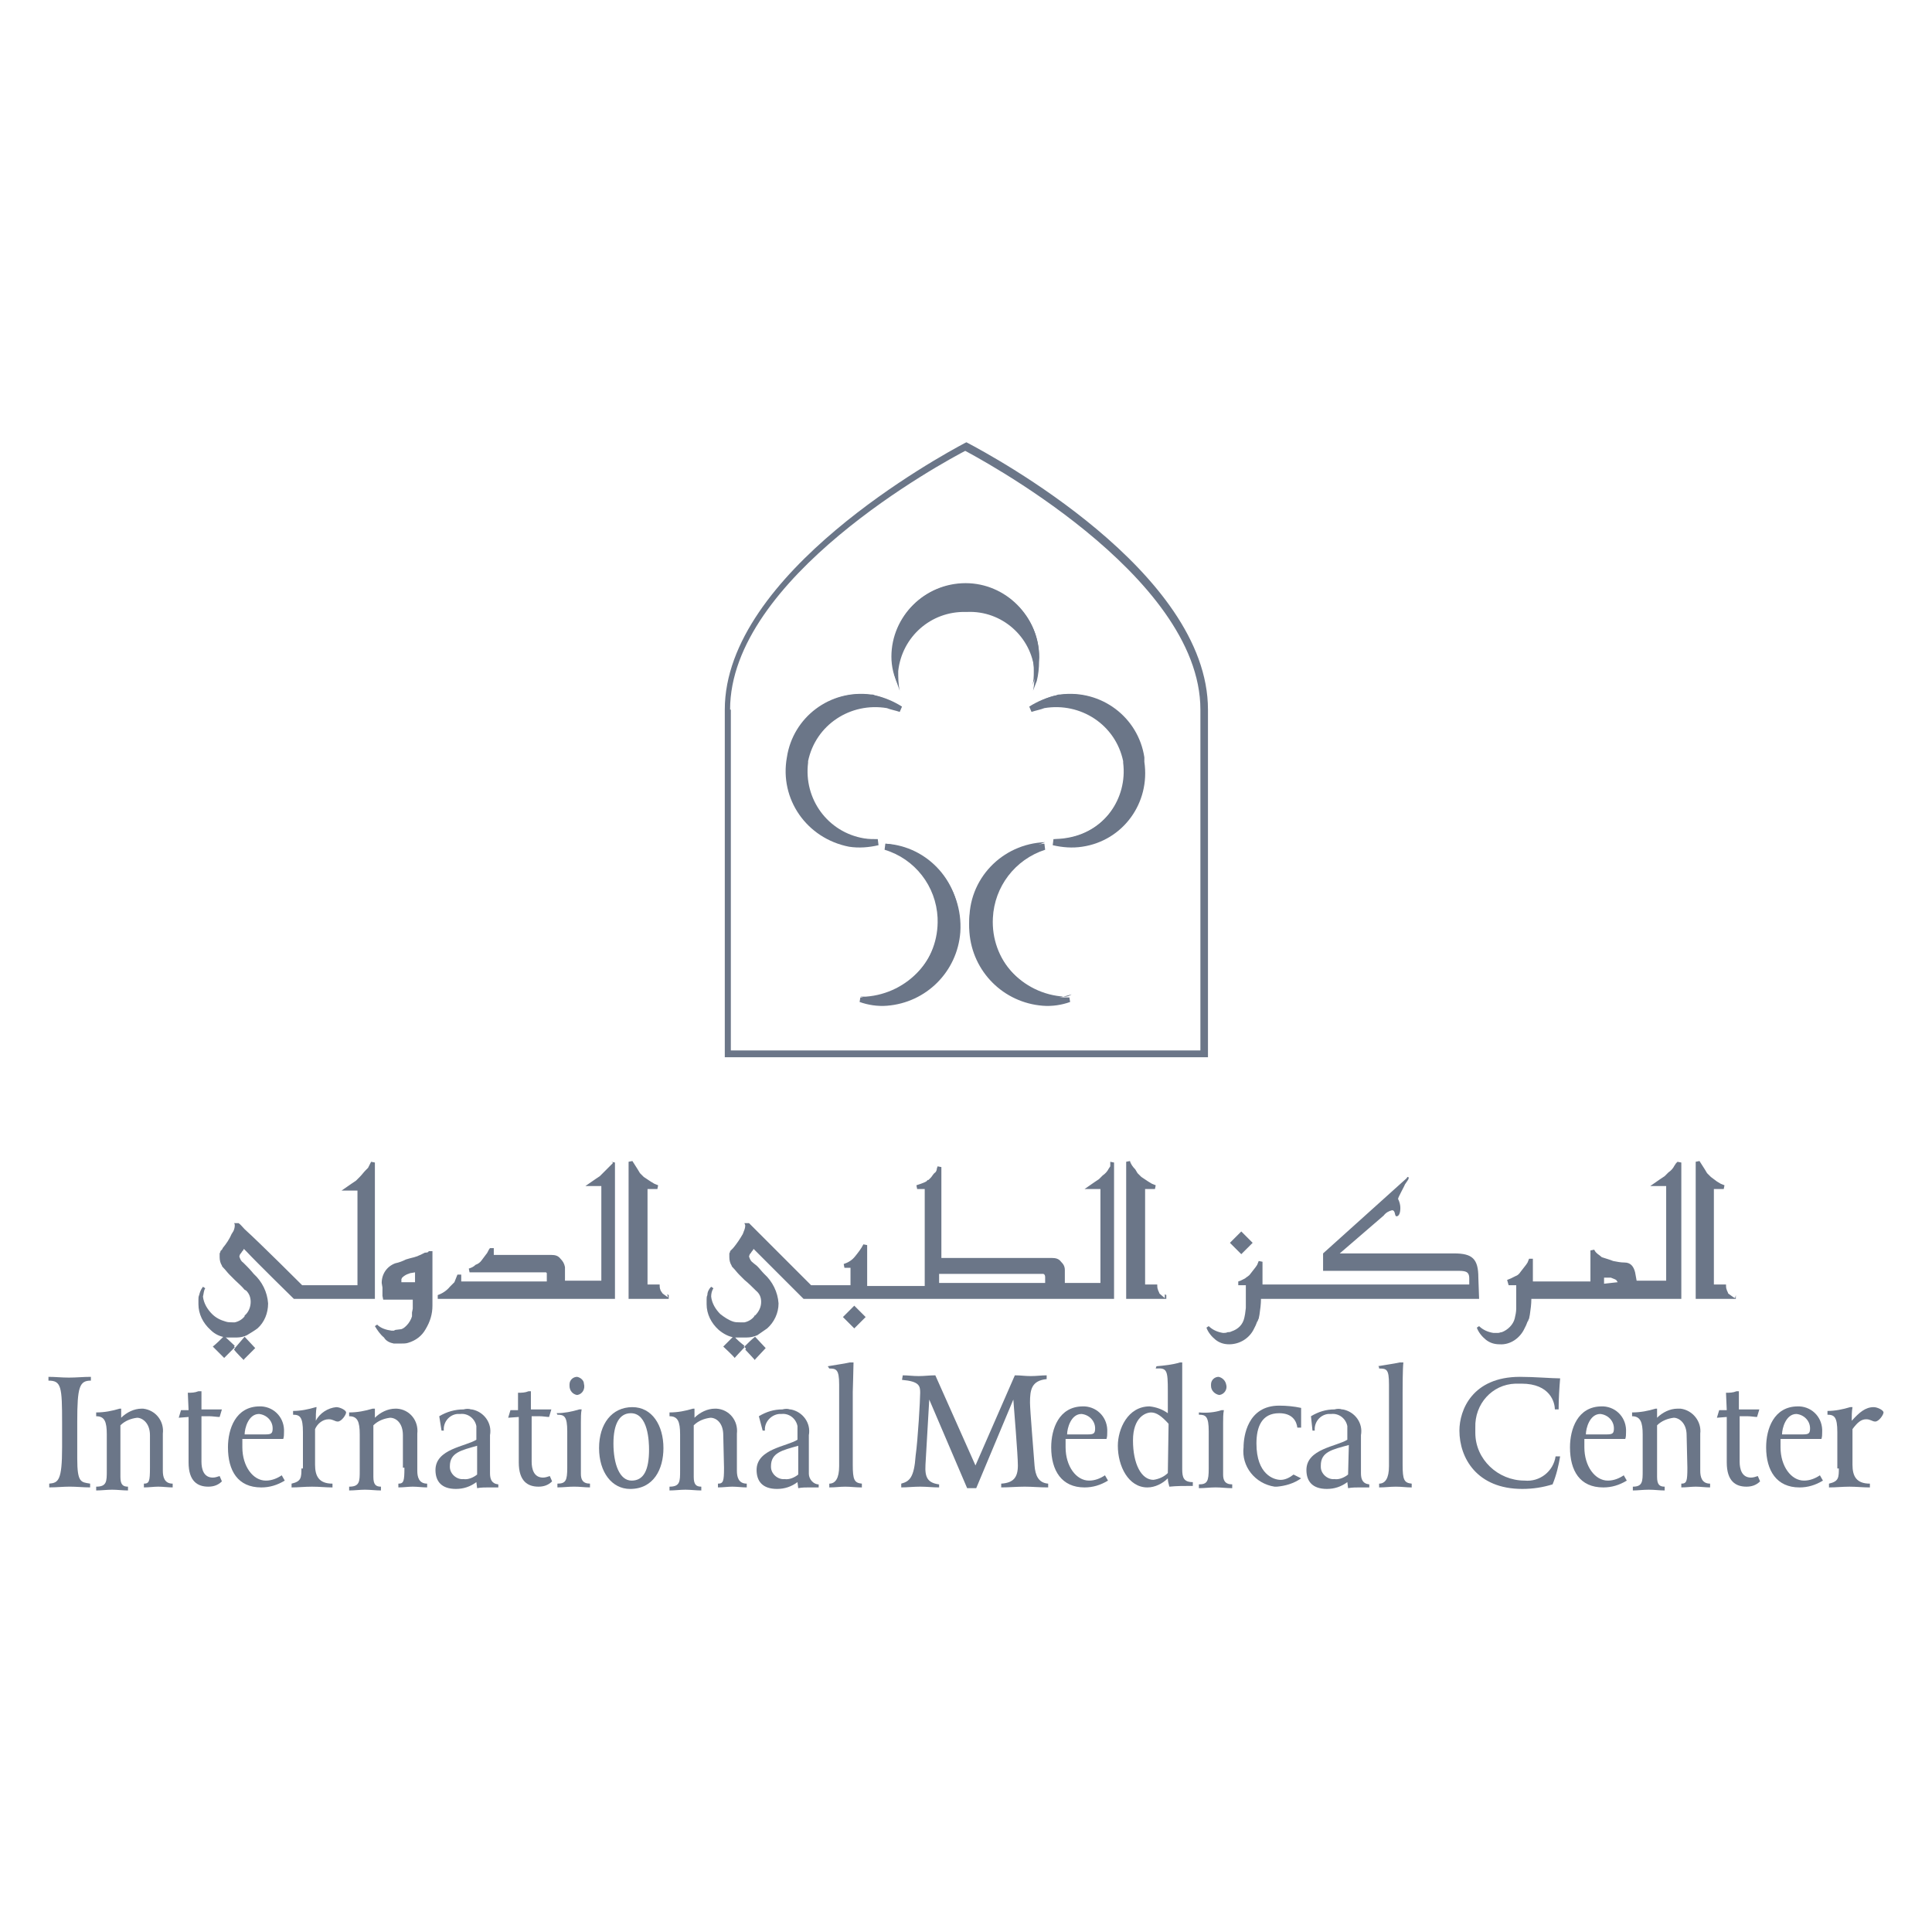 <svg width="120" height="120" viewBox="0 0 120 120" fill="none" xmlns="http://www.w3.org/2000/svg">
<path d="M4.798 88.293C4.798 86.129 4.939 85.753 5.645 85.753V85.518C5.174 85.518 4.751 85.565 4.281 85.565C3.81 85.565 3.434 85.518 3.01 85.518V85.753C3.81 85.753 3.857 86.129 3.857 88.387V89.892C3.857 91.962 3.622 92.103 3.058 92.15V92.385C3.528 92.385 3.904 92.338 4.328 92.338C4.751 92.338 5.174 92.385 5.598 92.385V92.15C5.033 92.056 4.798 92.103 4.798 90.598V88.293Z" fill="#6B7688"/>
<path d="M9.314 91.163C9.314 92.01 9.267 92.151 8.938 92.151V92.386C9.267 92.386 9.549 92.339 9.831 92.339C10.114 92.339 10.443 92.386 10.725 92.386V92.151C10.208 92.151 10.114 91.728 10.114 91.351V89.046C10.208 88.294 9.69 87.588 8.891 87.494H8.844H8.797C8.326 87.494 7.856 87.729 7.526 88.059V87.494H7.432C6.962 87.635 6.492 87.729 5.974 87.729V87.965C6.492 87.965 6.633 88.294 6.633 89.094V91.351C6.633 92.01 6.633 92.339 5.974 92.339V92.575C6.303 92.575 6.633 92.528 6.962 92.528C7.291 92.528 7.621 92.575 7.95 92.575V92.339C7.621 92.339 7.479 92.198 7.479 91.728V88.529C7.762 88.247 8.138 88.106 8.514 88.059C8.844 88.059 9.314 88.388 9.314 89.141V91.163Z" fill="#6B7688"/>
<path d="M11.713 87.588H11.243L11.102 88.058L11.713 88.011V90.834C11.713 92.01 12.278 92.339 12.936 92.339C13.265 92.339 13.548 92.245 13.783 92.01L13.642 91.681C13.501 91.728 13.36 91.775 13.218 91.775C12.654 91.775 12.513 91.257 12.513 90.787V87.964H12.983C13.218 87.964 13.454 88.011 13.642 88.011L13.783 87.541H12.513V86.412H12.325C12.089 86.506 11.901 86.506 11.666 86.506L11.713 87.588Z" fill="#6B7688"/>
<path d="M15.194 89.094C15.194 88.718 15.429 87.824 16.088 87.824C16.558 87.871 16.935 88.247 16.935 88.718C16.935 89.047 16.84 89.094 16.464 89.094H15.194ZM17.499 91.634C17.217 91.822 16.887 91.963 16.511 91.963C15.711 91.963 15.053 91.07 15.053 89.894V89.376H17.593C17.64 89.235 17.64 89.094 17.64 88.953C17.687 88.106 17.076 87.401 16.229 87.353H16.135C14.63 87.353 14.159 88.765 14.159 89.894C14.159 91.352 14.771 92.387 16.229 92.387C16.746 92.387 17.217 92.246 17.687 91.963L17.499 91.634Z" fill="#6B7688"/>
<path d="M18.722 91.164C18.722 91.775 18.722 92.01 18.11 92.151V92.387C18.534 92.387 18.91 92.34 19.38 92.34C19.851 92.34 20.227 92.387 20.651 92.387V92.151C19.804 92.151 19.569 91.681 19.569 90.975V88.765C19.71 88.435 20.039 88.153 20.415 88.153C20.698 88.153 20.792 88.294 20.98 88.294C21.215 88.294 21.497 87.871 21.497 87.73C21.497 87.589 21.121 87.4 20.886 87.4C20.368 87.447 19.851 87.777 19.616 88.247C19.616 87.965 19.616 87.683 19.663 87.4H19.616C19.145 87.541 18.675 87.636 18.204 87.636V87.871C18.628 87.871 18.816 88.012 18.816 88.953V91.211H18.722V91.164Z" fill="#6B7688"/>
<path d="M25.119 91.163C25.119 92.01 25.073 92.151 24.743 92.151V92.386C25.073 92.386 25.355 92.339 25.637 92.339C25.919 92.339 26.248 92.386 26.531 92.386V92.151C26.013 92.151 25.919 91.728 25.919 91.351V89.046C26.013 88.247 25.449 87.541 24.649 87.494H24.555C24.085 87.494 23.614 87.729 23.285 88.059V87.494H23.144C22.673 87.635 22.203 87.729 21.686 87.729V87.965C22.203 87.965 22.344 88.294 22.344 89.094V91.351C22.344 92.01 22.344 92.339 21.686 92.339V92.575C22.015 92.575 22.344 92.528 22.673 92.528C23.003 92.528 23.332 92.575 23.661 92.575V92.339C23.332 92.339 23.191 92.198 23.191 91.728V88.529C23.473 88.247 23.849 88.106 24.226 88.059C24.602 88.059 25.025 88.388 25.025 89.141V91.163H25.119Z" fill="#6B7688"/>
<path d="M29.635 91.587C29.4 91.775 29.071 91.916 28.789 91.869C28.365 91.916 27.942 91.54 27.942 91.116V91.069C27.942 90.222 28.648 90.081 29.635 89.799V91.587ZM27.424 88.858H27.566C27.518 88.341 27.895 87.87 28.412 87.823H28.459H28.6C29.071 87.776 29.494 88.106 29.588 88.576V89.423C28.93 89.846 27.048 89.987 27.048 91.304C27.048 92.01 27.424 92.48 28.318 92.48C28.789 92.48 29.212 92.339 29.588 92.057L29.635 92.433C29.87 92.386 30.153 92.386 30.388 92.386H30.952V92.198C30.529 92.151 30.435 91.869 30.435 91.493V89.141C30.576 88.388 30.059 87.682 29.306 87.541H29.259C29.118 87.494 28.977 87.494 28.789 87.541C28.271 87.541 27.754 87.682 27.283 87.965L27.424 88.858Z" fill="#6B7688"/>
<path d="M32.175 87.588H31.705L31.564 88.058L32.222 88.011V90.834C32.222 92.01 32.787 92.339 33.446 92.339C33.775 92.339 34.057 92.245 34.292 92.01L34.151 91.681C34.01 91.728 33.869 91.775 33.728 91.775C33.163 91.775 33.022 91.257 33.022 90.787V87.964H33.493C33.728 87.964 33.963 88.011 34.104 88.011L34.245 87.541H32.975V86.412H32.834C32.599 86.506 32.411 86.506 32.175 86.506V87.588Z" fill="#6B7688"/>
<path d="M35.845 85.518C35.61 85.518 35.374 85.706 35.374 85.988V86.035V86.082C35.374 86.364 35.563 86.6 35.845 86.647C36.174 86.6 36.362 86.27 36.268 85.941C36.268 85.753 36.08 85.565 35.845 85.518ZM34.622 87.87C35.045 87.87 35.233 87.964 35.233 88.904V91.162C35.233 91.962 35.139 92.15 34.622 92.15V92.385C34.998 92.385 35.28 92.338 35.657 92.338C36.033 92.338 36.315 92.385 36.645 92.385V92.15C36.174 92.15 36.08 91.868 36.08 91.539V88.34C36.08 88.058 36.08 87.775 36.127 87.54H35.986C35.516 87.681 35.045 87.775 34.575 87.775L34.622 87.87Z" fill="#6B7688"/>
<path d="M39.184 87.777C40.266 87.777 40.313 89.564 40.313 90.035C40.313 91.305 39.984 91.963 39.231 91.963C38.479 91.963 38.102 90.928 38.102 89.658C38.102 88.435 38.479 87.777 39.184 87.777ZM39.279 87.4C38.008 87.4 37.209 88.435 37.209 89.941C37.209 91.446 38.008 92.481 39.137 92.481C40.596 92.481 41.207 91.258 41.207 89.941C41.207 88.529 40.502 87.4 39.279 87.4Z" fill="#6B7688"/>
<path d="M44.97 91.163C44.97 92.01 44.923 92.151 44.594 92.151V92.386C44.923 92.386 45.206 92.339 45.488 92.339C45.77 92.339 46.099 92.386 46.382 92.386V92.151C45.864 92.151 45.77 91.728 45.77 91.351V89.046C45.864 88.247 45.3 87.541 44.5 87.494H44.406C43.935 87.494 43.465 87.729 43.136 88.059V87.494H43.042C42.571 87.635 42.101 87.729 41.584 87.729V87.965C42.101 87.965 42.242 88.294 42.242 89.094V91.351C42.242 92.01 42.242 92.339 41.584 92.339V92.575C41.913 92.575 42.242 92.528 42.571 92.528C42.901 92.528 43.23 92.575 43.559 92.575V92.339C43.23 92.339 43.089 92.198 43.089 91.728V88.529C43.371 88.247 43.747 88.106 44.124 88.059C44.5 88.059 44.923 88.388 44.923 89.141L44.97 91.163Z" fill="#6B7688"/>
<path d="M49.58 91.587C49.345 91.775 49.016 91.916 48.734 91.869C48.31 91.916 47.887 91.54 47.887 91.116V91.069C47.887 90.222 48.593 90.081 49.58 89.799V91.587ZM47.37 88.858H47.511C47.464 88.341 47.887 87.87 48.404 87.823H48.545C49.016 87.776 49.439 88.106 49.533 88.576V89.423C48.875 89.846 46.993 89.987 46.993 91.304C46.993 92.01 47.37 92.48 48.263 92.48C48.734 92.48 49.157 92.339 49.533 92.057L49.58 92.433C49.816 92.386 50.051 92.386 50.286 92.386H50.85V92.198C50.521 92.198 50.239 91.869 50.239 91.54V91.493V89.141C50.38 88.388 49.863 87.682 49.11 87.541H49.063C48.922 87.494 48.781 87.494 48.593 87.541C48.075 87.541 47.605 87.682 47.134 87.965L47.37 88.858Z" fill="#6B7688"/>
<path d="M51.509 85.001C51.932 85.001 52.121 85.048 52.121 85.989V91.07C52.121 91.822 51.885 92.151 51.509 92.151V92.387C51.885 92.387 52.168 92.34 52.497 92.34C52.826 92.34 53.156 92.387 53.532 92.387V92.151C53.062 92.104 52.967 91.916 52.967 90.975V86.46C52.967 86.319 53.014 85.001 53.014 84.625H52.779C52.356 84.719 51.932 84.766 51.415 84.86L51.509 85.001Z" fill="#6B7688"/>
<path d="M56.025 85.706C57.107 85.8 57.154 86.082 57.154 86.506C57.154 86.929 57.013 89.422 56.872 90.41C56.778 91.774 56.495 92.01 55.978 92.151V92.386C56.354 92.386 56.731 92.339 57.154 92.339C57.577 92.339 57.907 92.386 58.33 92.386V92.198C57.624 92.104 57.436 91.774 57.483 90.975L57.718 86.929L60.071 92.433H60.635L62.94 86.929C62.987 87.588 63.222 90.363 63.222 91.022C63.222 91.774 62.94 92.104 62.187 92.151V92.386C62.658 92.386 63.175 92.339 63.646 92.339C64.116 92.339 64.539 92.386 65.104 92.386V92.151C64.492 92.104 64.304 91.633 64.257 91.022C64.21 90.316 63.975 87.588 63.975 87.117C63.975 86.318 64.069 85.753 65.01 85.659V85.424C64.68 85.424 64.398 85.471 64.022 85.471C63.646 85.471 63.41 85.424 63.034 85.424L60.588 91.022L58.095 85.424C57.718 85.424 57.436 85.471 57.06 85.471C56.684 85.471 56.401 85.424 56.072 85.424L56.025 85.706Z" fill="#6B7688"/>
<path d="M66.28 89.094C66.28 88.718 66.515 87.824 67.174 87.824C67.644 87.871 68.02 88.247 68.02 88.718C68.02 89.047 67.926 89.094 67.55 89.094H66.28ZM68.632 91.634C68.35 91.822 68.02 91.963 67.644 91.963C66.844 91.963 66.186 91.07 66.186 89.894V89.376H68.726C68.773 89.235 68.773 89.094 68.773 88.953C68.82 88.106 68.209 87.401 67.362 87.353H67.268C65.762 87.353 65.292 88.765 65.292 89.894C65.292 91.352 65.951 92.387 67.362 92.387C67.879 92.387 68.35 92.246 68.82 91.963L68.632 91.634Z" fill="#6B7688"/>
<path d="M72.536 91.493C72.301 91.728 71.972 91.869 71.642 91.916C70.89 91.916 70.372 90.928 70.372 89.47C70.372 88.012 71.172 87.73 71.501 87.73C71.831 87.73 72.16 87.965 72.583 88.435L72.536 91.493ZM71.783 85.001C72.489 84.954 72.536 85.095 72.536 86.412V87.777C72.207 87.541 71.831 87.4 71.407 87.353C70.043 87.353 69.431 88.765 69.431 89.799C69.431 91.07 70.09 92.387 71.266 92.387C71.736 92.387 72.207 92.151 72.536 91.822C72.536 92.01 72.583 92.151 72.63 92.34C73.1 92.293 73.524 92.293 74.088 92.293V92.057C73.524 92.057 73.43 91.775 73.43 91.258V84.625H73.289C72.818 84.766 72.348 84.813 71.831 84.86L71.783 85.001Z" fill="#6B7688"/>
<path d="M75.688 85.518C75.453 85.518 75.218 85.706 75.218 85.988V86.035V86.082C75.218 86.364 75.453 86.6 75.735 86.647C76.064 86.6 76.252 86.27 76.158 85.988C76.111 85.753 75.923 85.565 75.688 85.518ZM74.465 87.87C74.888 87.87 75.076 87.964 75.076 88.904V91.21C75.076 92.009 74.982 92.197 74.465 92.197V92.433C74.841 92.433 75.123 92.385 75.5 92.385C75.876 92.385 76.158 92.433 76.535 92.433V92.197C76.064 92.197 75.97 91.915 75.97 91.586V88.387C75.97 88.105 75.97 87.823 76.017 87.587H75.876C75.453 87.728 74.935 87.775 74.465 87.728V87.87Z" fill="#6B7688"/>
<path d="M80.345 91.587C80.11 91.775 79.827 91.917 79.545 91.917C79.122 91.917 78.04 91.587 78.04 89.659C78.04 88.624 78.369 87.777 79.451 87.777C80.298 87.777 80.533 88.294 80.58 88.671H80.815V87.448C80.392 87.354 79.921 87.307 79.451 87.307C77.475 87.307 77.24 89.235 77.24 89.894C77.099 91.07 77.946 92.152 79.169 92.34C79.169 92.34 79.169 92.34 79.216 92.34H79.31C79.827 92.293 80.345 92.152 80.815 91.823L80.345 91.587Z" fill="#6B7688"/>
<path d="M83.732 91.587C83.496 91.775 83.167 91.916 82.885 91.869C82.462 91.916 82.038 91.54 82.038 91.116V91.022C82.038 90.175 82.744 90.034 83.779 89.752L83.732 91.587ZM81.521 88.858H81.662C81.615 88.341 81.991 87.87 82.509 87.823H82.556H82.697C83.167 87.776 83.591 88.106 83.685 88.576V89.423C83.026 89.846 81.144 89.987 81.144 91.304C81.144 92.01 81.521 92.48 82.415 92.48C82.885 92.48 83.308 92.339 83.685 92.057L83.732 92.433C83.967 92.386 84.249 92.386 84.484 92.386H85.049V92.198C84.626 92.151 84.531 91.869 84.531 91.493V89.141C84.673 88.388 84.155 87.682 83.403 87.541H83.355C83.214 87.494 83.073 87.494 82.885 87.541C82.368 87.541 81.897 87.682 81.427 87.965L81.521 88.858Z" fill="#6B7688"/>
<path d="M85.66 85.001C86.131 85.001 86.272 85.048 86.272 85.989V91.07C86.272 91.822 86.037 92.151 85.66 92.151V92.387C86.037 92.387 86.319 92.34 86.695 92.34C87.072 92.34 87.354 92.387 87.683 92.387V92.151C87.213 92.104 87.119 91.916 87.119 90.975V86.46C87.119 86.319 87.119 85.001 87.166 84.625H86.931C86.507 84.719 86.084 84.766 85.566 84.86C85.66 84.813 85.66 85.001 85.66 85.001Z" fill="#6B7688"/>
<path d="M96.621 90.457C96.48 91.398 95.633 92.056 94.692 91.962C93.046 91.962 91.635 90.645 91.635 88.999C91.635 88.999 91.635 88.999 91.635 88.951V88.669C91.588 87.211 92.669 85.988 94.128 85.941C94.128 85.941 94.128 85.941 94.175 85.941H94.504C96.292 85.941 96.574 87.117 96.574 87.54H96.809C96.809 86.882 96.856 86.176 96.903 85.612C96.386 85.612 95.304 85.518 94.41 85.518C91.446 85.518 90.647 87.587 90.647 88.857C90.647 90.551 91.729 92.48 94.551 92.48C95.21 92.48 95.821 92.385 96.433 92.197C96.668 91.633 96.809 91.021 96.903 90.457H96.621Z" fill="#6B7688"/>
<path d="M98.502 89.094C98.502 88.718 98.738 87.824 99.396 87.824C99.867 87.871 100.243 88.247 100.243 88.718C100.243 89.047 100.149 89.094 99.773 89.094H98.502ZM100.855 91.634C100.572 91.822 100.243 91.963 99.867 91.963C99.067 91.963 98.408 91.07 98.408 89.894V89.376H100.949C100.996 89.235 100.996 89.094 100.996 88.953C101.043 88.106 100.431 87.401 99.584 87.353H99.49C97.985 87.353 97.515 88.765 97.515 89.894C97.515 91.352 98.126 92.387 99.584 92.387C100.102 92.387 100.572 92.246 101.043 91.963L100.855 91.634Z" fill="#6B7688"/>
<path d="M104.806 91.163C104.806 92.01 104.759 92.151 104.429 92.151V92.386C104.759 92.386 105.041 92.339 105.323 92.339C105.605 92.339 105.935 92.386 106.217 92.386V92.151C105.7 92.151 105.605 91.728 105.605 91.351V89.046C105.7 88.294 105.135 87.588 104.382 87.494C104.335 87.494 104.288 87.494 104.241 87.494H104.194C103.724 87.494 103.253 87.729 102.924 88.059V87.494H102.83C102.36 87.635 101.889 87.729 101.372 87.729V87.965C101.889 87.965 102.03 88.341 102.03 89.094V91.351C102.03 92.01 102.03 92.339 101.419 92.339V92.575C101.748 92.575 102.03 92.528 102.407 92.528C102.783 92.528 103.065 92.575 103.395 92.575V92.339C103.065 92.339 102.924 92.198 102.924 91.728V88.529C103.206 88.247 103.583 88.106 103.959 88.059C104.288 88.059 104.759 88.388 104.759 89.141L104.806 91.163Z" fill="#6B7688"/>
<path d="M107.252 87.588H106.782L106.64 88.058L107.252 88.011V90.834C107.252 92.01 107.816 92.339 108.475 92.339C108.804 92.339 109.086 92.245 109.322 92.01L109.181 91.681C109.039 91.728 108.898 91.775 108.757 91.775C108.193 91.775 108.052 91.257 108.052 90.787V87.964H108.522C108.757 87.964 108.992 88.011 109.134 88.011L109.275 87.541H108.005V86.412H107.863C107.628 86.506 107.44 86.506 107.205 86.506L107.252 87.588Z" fill="#6B7688"/>
<path d="M110.686 89.094C110.686 88.718 110.921 87.824 111.58 87.824C112.05 87.871 112.426 88.247 112.426 88.718C112.426 89.047 112.332 89.094 111.956 89.094H110.686ZM113.038 91.634C112.756 91.822 112.426 91.963 112.05 91.963C111.25 91.963 110.592 91.07 110.592 89.894V89.376H113.132C113.179 89.235 113.179 89.094 113.179 88.953C113.226 88.106 112.615 87.401 111.768 87.353H111.674C110.168 87.353 109.698 88.765 109.698 89.894C109.698 91.352 110.357 92.387 111.768 92.387C112.285 92.387 112.756 92.246 113.226 91.963L113.038 91.634Z" fill="#6B7688"/>
<path d="M114.214 91.164C114.214 91.775 114.214 92.01 113.602 92.151V92.387C114.026 92.387 114.449 92.34 114.872 92.34C115.296 92.34 115.719 92.387 116.143 92.387V92.151C115.296 92.151 115.061 91.681 115.061 90.975V88.765C115.343 88.388 115.578 88.153 115.907 88.153C116.19 88.153 116.284 88.294 116.472 88.294C116.707 88.294 116.989 87.871 116.989 87.73C116.989 87.589 116.613 87.4 116.378 87.4C115.86 87.4 115.484 87.73 115.014 88.247C115.014 87.965 115.014 87.683 115.061 87.4H114.92C114.449 87.541 113.979 87.636 113.508 87.636V87.871C113.932 87.871 114.12 88.012 114.12 88.953V91.211H114.214V91.164Z" fill="#6B7688"/>
<path d="M45.347 44.076C45.347 35.891 58.518 28.741 60.071 27.941H59.835C60.447 28.27 74.559 35.656 74.559 44.076V65.479L74.794 65.244H45.159L45.394 65.479V44.076H45.347ZM45.159 65.668H75.029V44.076C75.029 35.515 61.623 28.317 60.117 27.518L60.023 27.471L59.929 27.518C58.424 28.317 45.018 35.609 45.018 44.076V65.668H45.159Z" fill="#6B7688"/>
<path d="M59.977 36.268C57.53 36.221 55.508 38.15 55.414 40.643C55.414 40.69 55.414 40.69 55.414 40.737V41.02C55.461 41.443 55.508 41.819 55.649 42.242L55.884 42.901C55.79 42.478 55.79 42.101 55.79 41.678C56.025 39.561 57.813 37.962 59.977 38.009H60.071C62.234 37.915 64.069 39.561 64.257 41.678C64.257 42.101 64.257 42.478 64.163 42.901L64.398 42.29C64.492 41.913 64.539 41.49 64.539 41.066C64.68 38.62 62.799 36.504 60.306 36.362C60.165 36.268 60.071 36.268 59.977 36.268Z" fill="#6B7688"/>
<path d="M64.21 41.724C64.21 42.007 64.21 42.289 64.116 42.571C64.351 42.007 64.492 41.442 64.539 40.831C64.539 38.291 62.47 36.221 59.976 36.221C57.436 36.221 55.367 38.291 55.367 40.784C55.367 41.395 55.508 42.007 55.79 42.524C55.743 42.242 55.743 41.96 55.743 41.677C55.743 39.325 57.624 37.444 59.976 37.444H60.071C62.376 37.491 64.257 39.372 64.21 41.724Z" fill="#6B7688"/>
<path d="M71.078 47.04C70.702 44.547 68.397 42.806 65.856 43.136C65.762 43.136 65.715 43.136 65.621 43.183C65.01 43.324 64.445 43.559 63.928 43.888L64.069 44.218C64.351 44.123 64.633 44.077 64.868 43.982C67.126 43.606 69.29 45.017 69.761 47.275V47.369C70.043 49.627 68.538 51.697 66.28 52.073C65.998 52.12 65.715 52.12 65.433 52.12L65.386 52.497C65.998 52.638 66.609 52.685 67.221 52.591C69.761 52.215 71.454 49.862 71.078 47.322C71.078 47.228 71.078 47.134 71.078 47.04Z" fill="#6B7688"/>
<path d="M69.808 47.086C69.384 44.781 67.221 43.276 64.916 43.653C64.633 43.7 64.351 43.747 64.069 43.888C64.539 43.558 65.104 43.276 65.668 43.182C68.161 42.759 70.56 44.452 70.984 46.945C71.407 49.391 69.808 51.696 67.409 52.214H67.268C66.703 52.308 66.092 52.261 65.527 52.12C65.809 52.12 66.092 52.073 66.374 52.026C68.679 51.602 70.231 49.438 69.808 47.086Z" fill="#6B7688"/>
<path d="M48.875 47.04C49.251 44.547 51.556 42.806 54.096 43.136C54.19 43.136 54.237 43.136 54.331 43.183C54.943 43.324 55.507 43.559 56.025 43.888L55.884 44.218C55.602 44.123 55.319 44.077 55.084 43.982C52.826 43.606 50.662 45.017 50.192 47.275V47.369C49.91 49.627 51.415 51.697 53.673 52.073C53.955 52.12 54.237 52.12 54.52 52.12L54.567 52.497C53.955 52.638 53.344 52.685 52.732 52.591C50.098 52.073 48.404 49.627 48.875 47.04C48.875 47.087 48.875 47.087 48.875 47.04Z" fill="#6B7688"/>
<path d="M50.051 47.087C50.474 44.782 52.685 43.23 54.99 43.653C55.272 43.7 55.554 43.747 55.837 43.888C55.366 43.559 54.802 43.277 54.237 43.183C51.697 42.759 49.345 44.5 48.922 46.993C48.545 49.439 50.098 51.744 52.544 52.261H52.591C53.155 52.355 53.767 52.309 54.331 52.167C54.049 52.167 53.767 52.12 53.485 52.073C51.18 51.65 49.674 49.486 50.004 47.181L50.051 47.087Z" fill="#6B7688"/>
<path d="M66.421 61.952H66.092C63.504 61.81 61.529 59.599 61.67 57.012C61.764 55.084 63.034 53.39 64.916 52.779L64.869 52.402C62.046 52.638 59.976 55.084 60.212 57.906C60.4 60.352 62.328 62.281 64.775 62.469C65.339 62.516 65.951 62.422 66.468 62.234L66.421 61.952Z" fill="#6B7688"/>
<path d="M66.139 61.905C63.457 61.764 61.388 59.459 61.529 56.777V56.73C61.623 54.708 62.987 52.967 64.916 52.309C62.234 52.403 60.117 54.614 60.212 57.295C60.306 59.976 62.517 62.093 65.198 61.999C65.668 61.999 66.092 61.905 66.562 61.764C66.421 61.858 66.28 61.905 66.139 61.905Z" fill="#6B7688"/>
<path d="M53.438 61.952H53.767C56.354 61.81 58.33 59.647 58.236 57.059C58.236 57.059 58.236 57.059 58.236 57.012C58.142 55.037 56.825 53.343 54.943 52.779L54.99 52.402C57.765 52.685 59.835 55.084 59.647 57.906C59.459 60.352 57.53 62.281 55.084 62.469C54.52 62.516 53.908 62.422 53.391 62.234L53.438 61.952Z" fill="#6B7688"/>
<path d="M53.767 61.904C56.448 61.716 58.518 59.411 58.33 56.73C58.189 54.707 56.872 53.014 54.99 52.402C57.671 52.544 59.741 54.895 59.553 57.577C59.412 60.023 57.483 61.999 54.99 62.14C54.473 62.14 53.908 62.093 53.438 61.904C53.532 61.904 53.626 61.904 53.767 61.904Z" fill="#6B7688"/>
<path d="M91.87 80.675H78.322C78.322 81.004 78.275 81.333 78.228 81.662L78.181 81.898L78.134 81.992C78.134 82.039 78.134 82.039 78.087 82.086L77.993 82.321L77.946 82.415L77.899 82.509C77.617 83.121 77.005 83.497 76.346 83.497C76.017 83.497 75.735 83.403 75.5 83.215C75.264 83.027 75.029 82.744 74.935 82.462L75.076 82.368C75.311 82.603 75.641 82.744 75.97 82.791C76.064 82.791 76.158 82.791 76.252 82.744C76.346 82.744 76.393 82.744 76.487 82.697C76.911 82.556 77.193 82.274 77.287 81.851L77.334 81.615L77.381 81.239V79.828H76.911V79.593L77.052 79.546L77.334 79.404C77.428 79.311 77.57 79.263 77.663 79.122L77.993 78.699L78.087 78.558L78.181 78.323L78.416 78.37V79.781H91.258V79.404C91.258 78.934 90.976 78.934 90.459 78.934H82.179V77.852L87.354 73.195C87.401 73.148 87.401 73.101 87.448 73.101C87.495 73.101 87.495 73.148 87.495 73.195C87.495 73.242 87.354 73.43 87.26 73.572C87.26 73.619 86.836 74.371 86.836 74.465C86.93 74.653 86.978 74.842 86.978 75.03C86.978 75.359 86.883 75.547 86.742 75.547C86.601 75.547 86.695 75.171 86.46 75.171C86.272 75.218 86.084 75.312 85.943 75.5L83.214 77.852H90.317C91.446 77.852 91.823 78.181 91.823 79.358L91.87 80.675ZM45.582 82.98C45.77 83.215 46.005 83.403 46.241 83.591L46.194 83.638L46.241 83.685C46.099 83.826 45.629 84.344 45.629 84.344C45.582 84.25 44.923 83.638 44.923 83.638C45.112 83.45 45.347 83.215 45.582 82.98ZM46.241 83.638C46.476 83.403 46.664 83.215 46.899 83.027L47.558 83.732C47.558 83.732 46.993 84.344 46.899 84.438V84.485C46.899 84.485 46.429 83.968 46.288 83.826L46.335 83.779C46.288 83.685 46.241 83.685 46.241 83.638ZM41.442 80.392L41.536 80.439V80.675H39.043V72.16L39.279 72.113C39.373 72.254 39.514 72.49 39.608 72.631L39.749 72.866L39.984 73.101L40.408 73.383L40.643 73.525L40.878 73.619L40.831 73.854H40.219V79.781H40.972C40.972 79.875 40.972 80.016 41.019 80.11C41.019 80.157 41.066 80.204 41.16 80.345L41.489 80.581L41.442 80.392ZM53.061 81.098L53.767 81.804L53.061 82.509L52.356 81.804L53.061 81.098ZM107.816 80.439V80.675H105.323V72.16L105.558 72.113C105.653 72.254 105.794 72.49 105.888 72.631L106.029 72.866L106.264 73.101L106.64 73.383L106.876 73.525L107.111 73.619L107.064 73.854H106.452V79.781H107.205C107.205 79.875 107.205 80.016 107.252 80.11C107.252 80.157 107.299 80.204 107.346 80.345L107.675 80.581L107.769 80.628L107.816 80.439ZM64.916 79.311C64.916 79.216 64.869 79.122 64.775 79.122H64.727H58.33V79.687H64.916V79.311ZM68.961 72.16L69.196 72.207V80.675H49.91L46.946 77.711L46.805 77.57L46.758 77.664L46.711 77.711L46.617 77.852L46.57 77.899L46.523 78.04C46.57 78.181 46.617 78.323 46.758 78.417C46.852 78.511 46.946 78.558 47.04 78.652C47.181 78.793 47.322 78.981 47.464 79.122C47.981 79.593 48.31 80.251 48.357 80.957C48.357 81.568 48.075 82.133 47.652 82.509C47.464 82.65 47.228 82.791 47.04 82.933C46.805 83.027 46.617 83.074 46.382 83.074H45.629C45.253 83.027 44.923 82.838 44.641 82.603C44.171 82.18 43.889 81.615 43.889 81.004V80.722C43.889 80.628 43.889 80.534 43.936 80.439C43.936 80.251 44.03 80.063 44.171 79.922L44.312 80.016C44.218 80.157 44.171 80.345 44.171 80.534C44.218 80.957 44.453 81.333 44.735 81.615C44.971 81.804 45.253 81.992 45.535 82.086C45.676 82.133 45.817 82.133 45.958 82.133H46.241C46.476 82.086 46.711 81.945 46.852 81.757C46.852 81.71 46.852 81.71 46.899 81.71C47.134 81.474 47.276 81.192 47.276 80.863C47.276 80.581 47.181 80.345 46.946 80.157L46.899 80.11C46.758 79.969 46.476 79.687 46.241 79.499L45.911 79.169C45.77 79.028 45.676 78.887 45.535 78.746C45.488 78.699 45.441 78.652 45.441 78.605C45.347 78.464 45.3 78.276 45.3 78.087V77.852L45.347 77.758V77.711L45.394 77.664L45.535 77.523C45.77 77.241 45.958 76.958 46.147 76.629C46.147 76.582 46.194 76.535 46.194 76.488C46.241 76.394 46.288 76.253 46.288 76.112C46.288 76.065 46.241 76.018 46.241 75.971H46.523L46.899 76.347L50.38 79.828H52.826V78.746H52.45L52.403 78.511C52.685 78.417 52.92 78.276 53.108 78.04C53.297 77.805 53.485 77.57 53.626 77.288L53.861 77.335V79.875H57.436V73.854H56.966L56.919 73.619L57.201 73.525L57.436 73.43L57.53 73.383L57.624 73.289H57.671L57.718 73.242L57.812 73.148C57.907 73.054 57.954 72.913 58.095 72.819C58.142 72.772 58.189 72.678 58.189 72.584L58.236 72.443L58.471 72.49V78.135H65.339C65.574 78.135 65.762 78.181 65.903 78.37C66.045 78.511 66.139 78.652 66.139 78.887V79.687H68.35V73.854H67.362L67.973 73.43L68.114 73.336L68.255 73.242L68.35 73.148L68.491 73.007C68.632 72.913 68.773 72.772 68.867 72.584L68.961 72.443V72.16ZM100.478 79.64L100.384 79.499L100.29 79.452L100.055 79.358H99.631V79.734L100.478 79.64ZM104.194 72.16L104.43 72.207V80.675H95.115C95.115 81.004 95.069 81.333 95.021 81.662L94.974 81.898L94.927 81.992C94.927 82.039 94.927 82.039 94.88 82.086L94.786 82.321L94.739 82.415L94.692 82.509C94.41 83.121 93.798 83.544 93.14 83.497C92.811 83.497 92.528 83.403 92.293 83.215C92.058 83.027 91.823 82.744 91.729 82.462L91.87 82.368C92.105 82.603 92.434 82.744 92.763 82.791H93.046C93.14 82.791 93.187 82.744 93.281 82.744C93.657 82.603 93.987 82.274 94.081 81.898C94.128 81.71 94.175 81.474 94.175 81.286V79.828H93.704L93.61 79.499L93.845 79.404L94.128 79.263C94.269 79.216 94.363 79.122 94.457 78.981L94.786 78.558L94.88 78.417L94.974 78.181H95.21V79.593H98.785V77.664L99.02 77.617C99.114 77.852 99.349 77.946 99.49 78.087C99.772 78.181 99.961 78.228 100.196 78.323C100.431 78.37 100.666 78.417 100.901 78.417C101.278 78.417 101.466 78.652 101.56 79.028L101.654 79.546H103.489V73.666H102.501L103.112 73.242L103.253 73.148L103.395 73.054L103.489 72.96L103.63 72.819C103.771 72.725 103.912 72.584 104.006 72.395L104.1 72.254L104.194 72.16ZM72.348 80.392L72.442 80.439V80.675H69.949V72.16L70.184 72.113C70.231 72.301 70.372 72.49 70.513 72.631L70.654 72.866L70.89 73.101L71.313 73.383L71.548 73.525L71.784 73.619L71.736 73.854H71.125V79.781H71.878C71.878 79.875 71.878 80.016 71.925 80.11C71.925 80.157 71.972 80.204 72.019 80.345L72.348 80.628V80.392ZM25.778 79.028L25.496 79.075C25.449 79.075 25.402 79.122 25.355 79.122C25.213 79.169 25.072 79.263 24.978 79.358L24.931 79.452V79.64H25.778V79.028ZM26.625 77.711H26.86V81.098C26.86 81.615 26.719 82.086 26.437 82.556C26.201 82.98 25.825 83.262 25.355 83.403C25.213 83.45 25.072 83.45 24.884 83.45H24.461C24.226 83.403 23.991 83.309 23.849 83.074C23.614 82.885 23.426 82.603 23.285 82.368L23.426 82.274C23.661 82.509 23.991 82.603 24.32 82.65H24.461L24.555 82.603L24.931 82.556C25.072 82.509 25.166 82.415 25.261 82.321C25.402 82.18 25.543 81.945 25.59 81.757V81.521L25.637 81.286V80.675V80.722H23.802L23.755 80.487V79.969L23.708 79.687C23.708 79.122 24.038 78.652 24.555 78.464C24.79 78.417 25.025 78.323 25.213 78.228C25.355 78.181 25.543 78.134 25.731 78.087L25.872 78.04C25.919 78.04 25.966 77.993 26.107 77.946C26.201 77.899 26.296 77.852 26.39 77.805C26.578 77.805 26.625 77.758 26.625 77.711ZM13.924 82.98C13.924 82.98 14.441 83.45 14.582 83.591L14.535 83.638L14.582 83.685L13.924 84.344L13.218 83.638C13.453 83.45 13.689 83.215 13.924 82.98ZM37.962 72.16L38.197 72.207V80.675H27.189V80.439C27.471 80.345 27.754 80.157 27.942 79.922L28.083 79.781L28.224 79.64L28.318 79.404L28.412 79.169H28.648V79.593H33.963V79.075L33.916 79.028H29.165L29.118 78.793C29.259 78.746 29.4 78.699 29.541 78.558C29.682 78.511 29.823 78.417 29.918 78.276L30.2 77.899C30.294 77.805 30.341 77.617 30.435 77.523H30.67V77.946H34.245C34.48 77.946 34.669 77.993 34.81 78.181C34.951 78.323 35.045 78.464 35.092 78.699V79.546H37.35V73.666H36.362L36.974 73.242L37.115 73.148L37.256 73.054L37.35 72.96L37.491 72.819C37.632 72.678 37.773 72.537 37.914 72.395L38.056 72.254V72.16H37.962ZM14.629 83.685L15.194 83.027L15.852 83.732L15.147 84.438V84.485C15.147 84.485 14.629 83.968 14.535 83.826L14.629 83.685ZM77.099 77.899L76.393 77.194L77.099 76.488L77.805 77.194L77.099 77.899ZM23.05 72.16L23.285 72.207V80.675H18.252C18.252 80.675 15.899 78.37 15.288 77.711L15.147 77.57L15.1 77.664L15.053 77.711L14.959 77.852L14.912 77.899L14.865 78.04C14.912 78.181 14.959 78.323 15.1 78.417L15.335 78.652C15.57 78.887 15.758 79.122 15.758 79.122C16.276 79.593 16.605 80.251 16.652 80.957C16.652 81.568 16.417 82.133 15.994 82.509C15.805 82.65 15.57 82.791 15.335 82.933C15.147 83.027 14.912 83.074 14.723 83.074H14.065C13.689 83.027 13.359 82.885 13.077 82.603C12.607 82.18 12.325 81.615 12.325 81.004V80.722C12.325 80.628 12.325 80.534 12.371 80.439C12.418 80.251 12.466 80.11 12.607 79.922L12.748 80.016C12.654 80.157 12.654 80.345 12.607 80.534C12.654 80.957 12.889 81.333 13.171 81.615C13.406 81.851 13.689 81.992 14.018 82.086C14.159 82.133 14.3 82.133 14.441 82.133H14.582C14.818 82.086 15.053 81.945 15.194 81.757V81.71C15.429 81.521 15.57 81.192 15.57 80.863C15.57 80.581 15.476 80.345 15.288 80.157C15.241 80.157 15.241 80.11 15.194 80.11C15.006 79.875 14.771 79.687 14.582 79.499L14.253 79.169C14.112 79.028 14.018 78.887 13.877 78.746C13.83 78.699 13.783 78.652 13.783 78.605C13.689 78.464 13.642 78.276 13.642 78.087V77.852L13.689 77.758V77.711L13.736 77.664C13.783 77.617 13.83 77.57 13.83 77.523C14.065 77.241 14.253 76.958 14.394 76.629C14.441 76.582 14.441 76.535 14.488 76.488C14.535 76.394 14.582 76.253 14.582 76.112C14.582 76.065 14.582 76.018 14.535 75.971H14.818C14.959 76.065 15.053 76.206 15.194 76.347C16.182 77.241 18.769 79.828 18.769 79.828H22.203V73.948H21.215L21.827 73.525L21.968 73.43L22.109 73.336L22.203 73.242L22.344 73.101C22.485 72.96 22.579 72.819 22.72 72.678L22.861 72.537L23.05 72.16Z" fill="#6B7688"/>
</svg>
